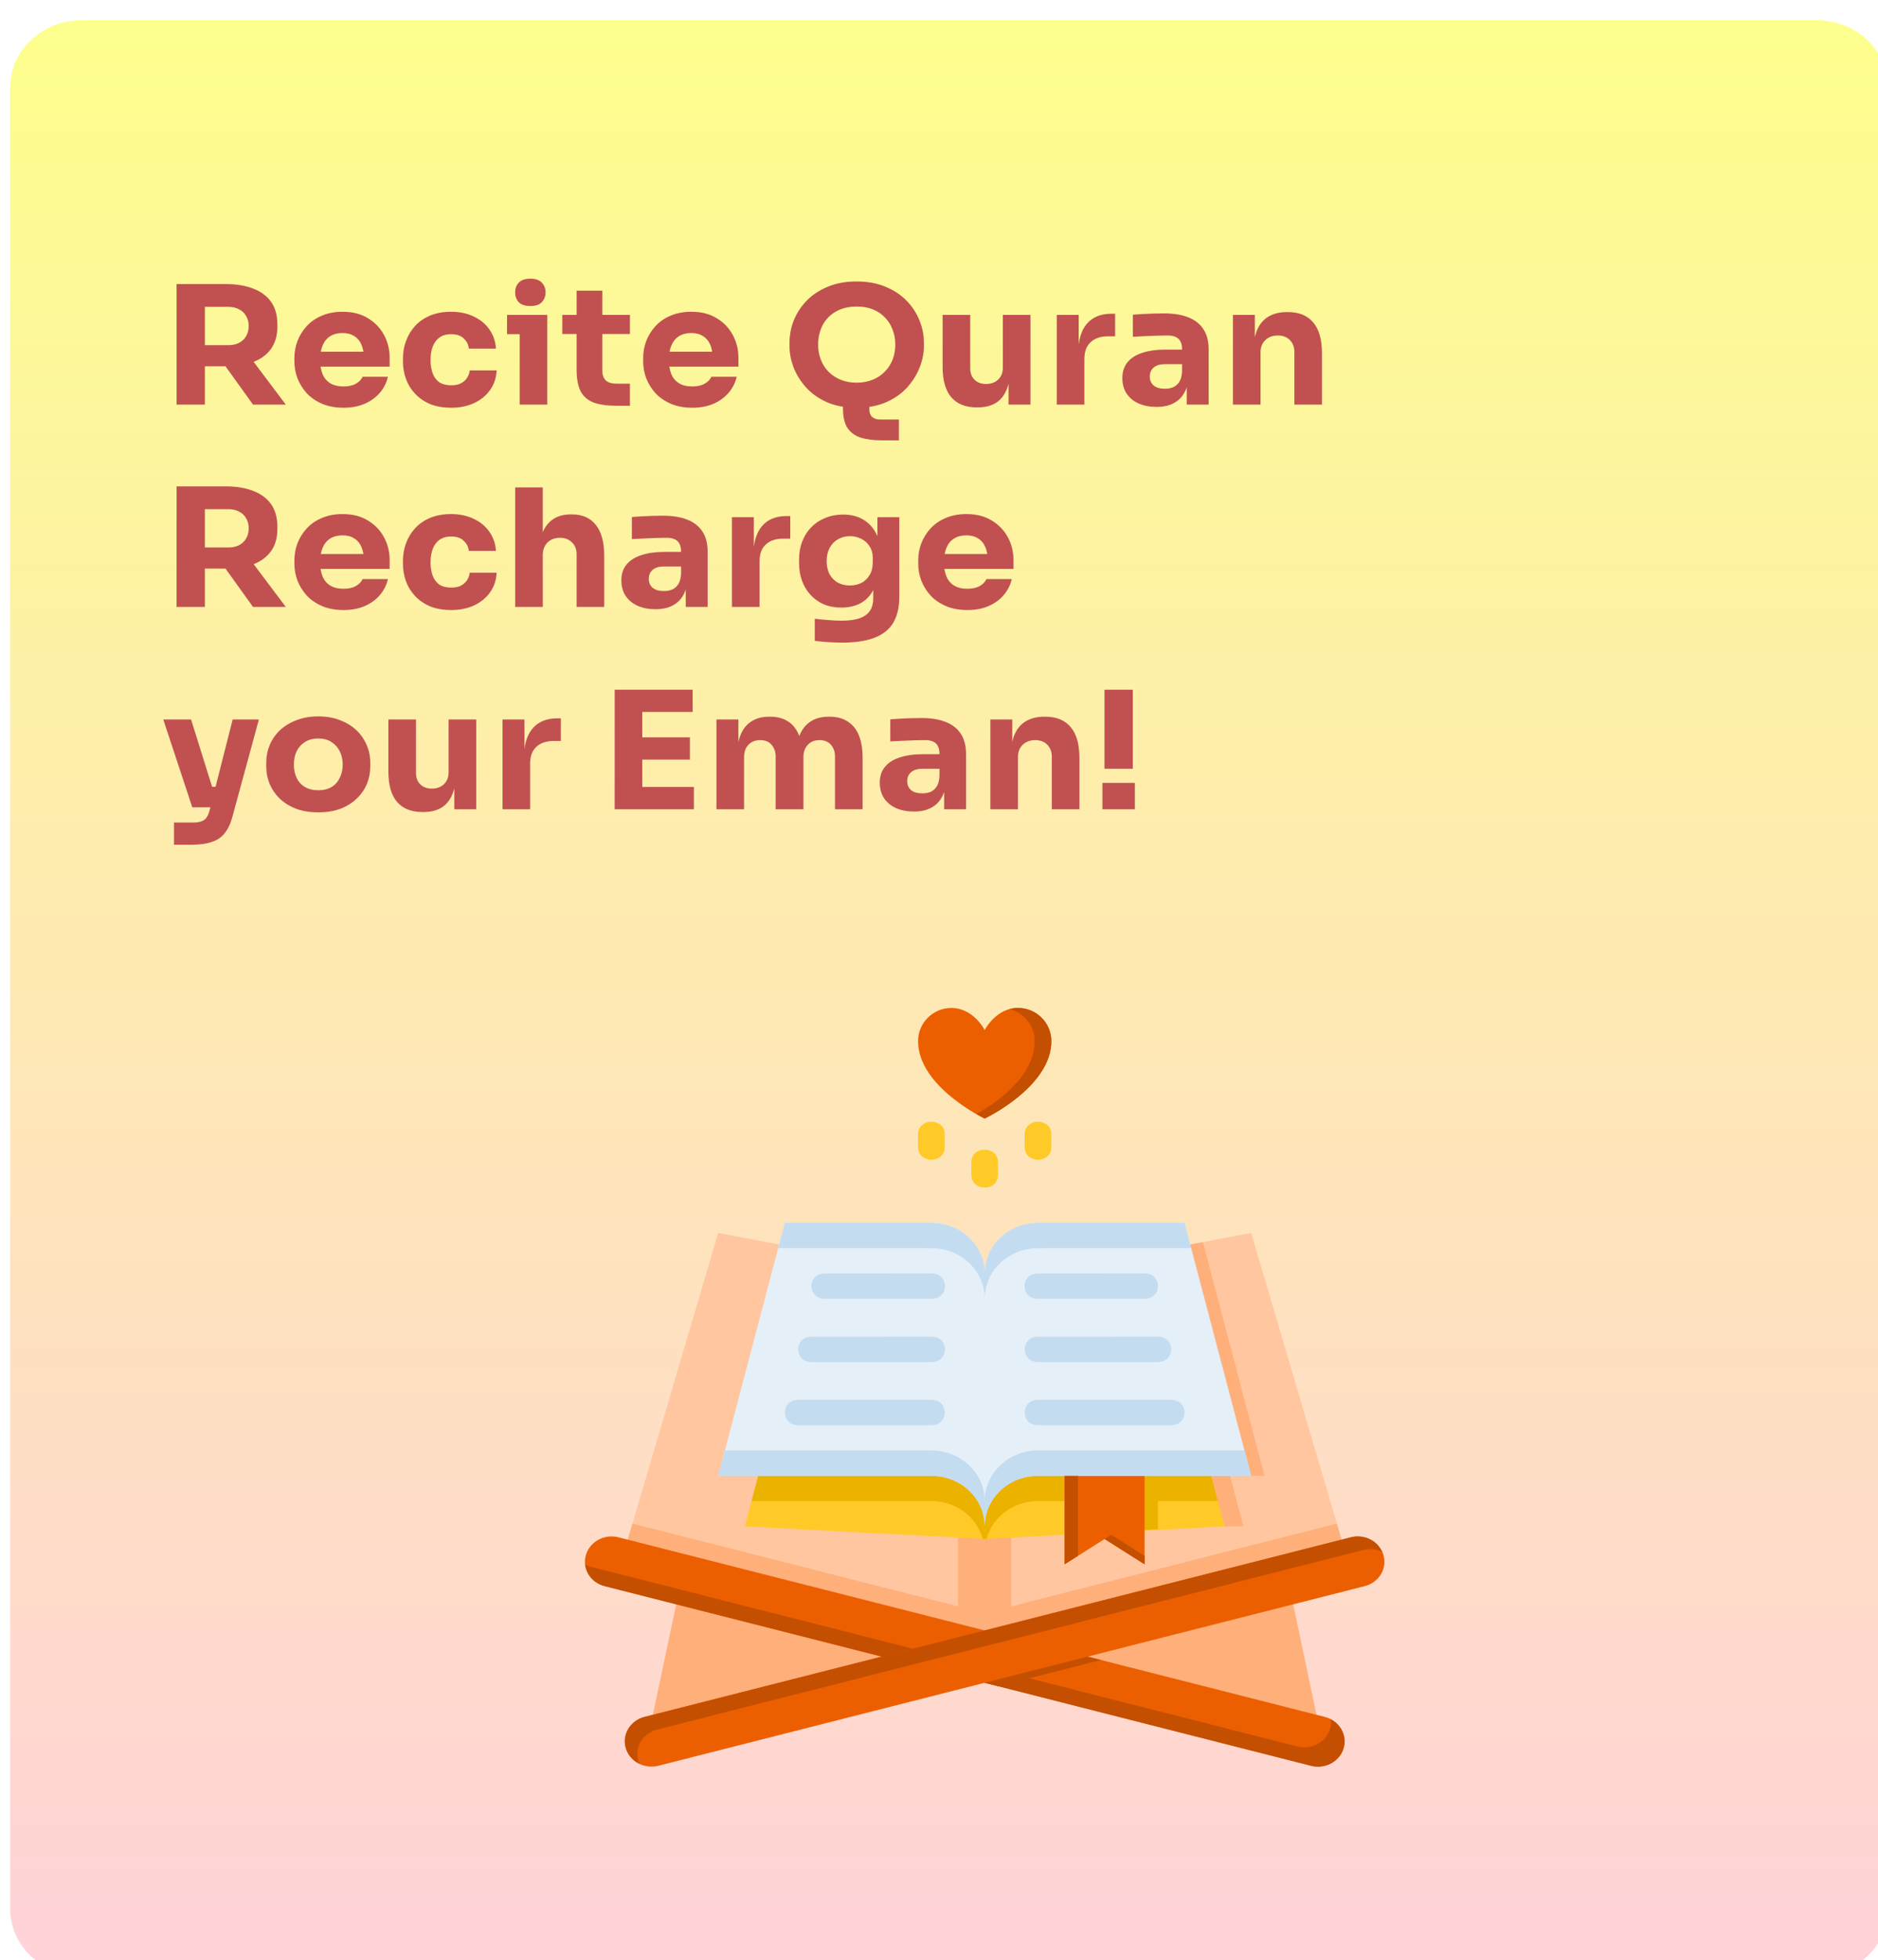 <svg width="185" height="193" viewBox="0 0 185 193" fill="none" xmlns="http://www.w3.org/2000/svg">
<g clip-path="url(#clip0_1420_50)">
<g filter="url(#filter0_d_1420_50)">
<path d="M178 0H7C3.134 0 0 2.973 0 6.64V185.925C0 189.592 3.134 192.565 7 192.565H178C181.866 192.565 185 189.592 185 185.925V6.64C185 2.973 181.866 0 178 0Z" fill="url(#paint0_linear_1420_50)"/>
</g>
<path d="M17.394 39.841V27.972H20.182V39.841H17.394ZM24.925 39.841L21.287 34.778H24.347L28.155 39.841H24.925ZM19.434 36.068V33.987H22.494C22.902 33.987 23.253 33.912 23.548 33.762C23.854 33.6 24.086 33.38 24.245 33.1C24.415 32.81 24.5 32.477 24.5 32.101C24.5 31.724 24.415 31.396 24.245 31.117C24.086 30.827 23.854 30.606 23.548 30.456C23.253 30.294 22.902 30.214 22.494 30.214H19.434V27.972H22.273C23.304 27.972 24.2 28.123 24.959 28.424C25.718 28.714 26.302 29.15 26.71 29.73C27.118 30.311 27.322 31.042 27.322 31.923V32.181C27.322 33.052 27.112 33.778 26.693 34.358C26.285 34.928 25.701 35.358 24.942 35.648C24.194 35.928 23.304 36.068 22.273 36.068H19.434ZM33.845 40.148C33.052 40.148 32.349 40.019 31.737 39.761C31.136 39.503 30.632 39.158 30.224 38.728C29.827 38.288 29.521 37.799 29.306 37.261C29.102 36.713 29 36.154 29 35.584V35.261C29 34.67 29.102 34.106 29.306 33.568C29.521 33.02 29.827 32.531 30.224 32.101C30.621 31.671 31.114 31.332 31.703 31.085C32.304 30.827 32.984 30.698 33.743 30.698C34.74 30.698 35.579 30.913 36.259 31.343C36.95 31.762 37.477 32.316 37.84 33.004C38.203 33.681 38.384 34.423 38.384 35.229V36.1H30.139V34.633H36.735L35.851 35.31C35.851 34.783 35.772 34.331 35.613 33.955C35.454 33.579 35.216 33.294 34.899 33.1C34.593 32.896 34.208 32.794 33.743 32.794C33.267 32.794 32.865 32.896 32.536 33.1C32.207 33.305 31.958 33.606 31.788 34.004C31.618 34.391 31.533 34.869 31.533 35.439C31.533 35.965 31.612 36.428 31.771 36.826C31.93 37.213 32.179 37.514 32.519 37.729C32.859 37.944 33.301 38.051 33.845 38.051C34.344 38.051 34.752 37.96 35.069 37.777C35.386 37.594 35.602 37.368 35.715 37.1H38.214C38.078 37.691 37.812 38.218 37.415 38.68C37.018 39.142 36.52 39.503 35.919 39.761C35.318 40.019 34.627 40.148 33.845 40.148ZM44.453 40.148C43.649 40.148 42.946 40.024 42.345 39.777C41.756 39.519 41.263 39.175 40.866 38.745C40.47 38.315 40.175 37.831 39.982 37.293C39.79 36.745 39.693 36.181 39.693 35.6V35.294C39.693 34.692 39.795 34.116 39.999 33.568C40.203 33.009 40.504 32.514 40.9 32.084C41.297 31.654 41.79 31.316 42.379 31.069C42.98 30.821 43.666 30.698 44.436 30.698C45.275 30.698 46.017 30.854 46.663 31.165C47.309 31.466 47.825 31.891 48.21 32.439C48.596 32.988 48.811 33.617 48.856 34.326H46.187C46.142 33.928 45.972 33.595 45.677 33.326C45.394 33.047 44.98 32.907 44.436 32.907C43.983 32.907 43.603 33.014 43.297 33.23C43.003 33.444 42.782 33.74 42.634 34.116C42.487 34.493 42.413 34.939 42.413 35.455C42.413 35.928 42.481 36.358 42.617 36.745C42.753 37.121 42.969 37.417 43.263 37.632C43.569 37.836 43.966 37.938 44.453 37.938C44.816 37.938 45.122 37.879 45.371 37.761C45.632 37.632 45.836 37.46 45.983 37.245C46.142 37.019 46.238 36.761 46.272 36.471H48.924C48.89 37.202 48.675 37.847 48.278 38.406C47.882 38.954 47.355 39.384 46.697 39.696C46.04 39.997 45.292 40.148 44.453 40.148ZM51.191 39.841V31.004H53.911V39.841H51.191ZM49.95 32.907V31.004H53.911V32.907H49.95ZM52.245 30.133C51.735 30.133 51.355 30.01 51.106 29.762C50.868 29.504 50.749 29.182 50.749 28.795C50.749 28.397 50.868 28.075 51.106 27.827C51.355 27.569 51.735 27.44 52.245 27.44C52.755 27.44 53.129 27.569 53.367 27.827C53.616 28.075 53.741 28.397 53.741 28.795C53.741 29.182 53.616 29.504 53.367 29.762C53.129 30.01 52.755 30.133 52.245 30.133ZM60.745 39.954C59.804 39.954 59.045 39.847 58.467 39.632C57.889 39.406 57.464 39.035 57.192 38.519C56.931 37.992 56.801 37.283 56.801 36.39V28.617H59.334V36.487C59.334 36.906 59.447 37.229 59.674 37.455C59.912 37.67 60.246 37.777 60.677 37.777H62.054V39.954H60.745ZM55.39 32.891V31.004H62.054V32.891H55.39ZM68.202 40.148C67.408 40.148 66.706 40.019 66.094 39.761C65.493 39.503 64.989 39.158 64.581 38.728C64.184 38.288 63.878 37.799 63.663 37.261C63.459 36.713 63.357 36.154 63.357 35.584V35.261C63.357 34.67 63.459 34.106 63.663 33.568C63.878 33.02 64.184 32.531 64.581 32.101C64.977 31.671 65.47 31.332 66.06 31.085C66.66 30.827 67.34 30.698 68.1 30.698C69.097 30.698 69.936 30.913 70.616 31.343C71.307 31.762 71.834 32.316 72.197 33.004C72.559 33.681 72.741 34.423 72.741 35.229V36.1H64.496V34.633H71.092L70.208 35.31C70.208 34.783 70.128 34.331 69.97 33.955C69.811 33.579 69.573 33.294 69.256 33.1C68.95 32.896 68.564 32.794 68.1 32.794C67.624 32.794 67.221 32.896 66.893 33.1C66.564 33.305 66.315 33.606 66.145 34.004C65.975 34.391 65.89 34.869 65.89 35.439C65.89 35.965 65.969 36.428 66.128 36.826C66.286 37.213 66.536 37.514 66.876 37.729C67.216 37.944 67.658 38.051 68.202 38.051C68.7 38.051 69.108 37.96 69.426 37.777C69.743 37.594 69.958 37.368 70.072 37.1H72.571C72.435 37.691 72.168 38.218 71.772 38.68C71.375 39.142 70.876 39.503 70.276 39.761C69.675 40.019 68.984 40.148 68.202 40.148ZM86.816 43.357C86.046 43.357 85.377 43.271 84.81 43.099C84.255 42.927 83.819 42.615 83.501 42.163C83.195 41.712 83.042 41.067 83.042 40.228V38.422H85.643V40.341C85.643 40.653 85.734 40.889 85.915 41.051C86.108 41.223 86.369 41.309 86.697 41.309H88.55V43.357H86.816ZM84.385 40.148C83.263 40.148 82.283 39.965 81.444 39.599C80.617 39.223 79.931 38.734 79.387 38.132C78.843 37.519 78.435 36.858 78.163 36.148C77.903 35.439 77.772 34.756 77.772 34.1V33.745C77.772 33.014 77.908 32.294 78.18 31.585C78.464 30.864 78.883 30.214 79.438 29.633C79.994 29.053 80.685 28.591 81.512 28.247C82.34 27.892 83.297 27.714 84.385 27.714C85.473 27.714 86.431 27.892 87.258 28.247C88.086 28.591 88.777 29.053 89.332 29.633C89.888 30.214 90.307 30.864 90.59 31.585C90.874 32.294 91.015 33.014 91.015 33.745V34.1C91.015 34.756 90.879 35.439 90.607 36.148C90.335 36.858 89.927 37.519 89.383 38.132C88.839 38.734 88.148 39.223 87.309 39.599C86.482 39.965 85.507 40.148 84.385 40.148ZM84.385 37.68C84.975 37.68 85.502 37.584 85.966 37.39C86.442 37.197 86.845 36.928 87.173 36.584C87.513 36.24 87.768 35.842 87.938 35.39C88.108 34.939 88.193 34.455 88.193 33.939C88.193 33.391 88.103 32.891 87.921 32.439C87.751 31.977 87.496 31.579 87.156 31.246C86.828 30.902 86.431 30.639 85.966 30.456C85.502 30.273 84.975 30.182 84.385 30.182C83.796 30.182 83.269 30.273 82.804 30.456C82.34 30.639 81.937 30.902 81.597 31.246C81.269 31.579 81.019 31.977 80.849 32.439C80.679 32.891 80.594 33.391 80.594 33.939C80.594 34.455 80.679 34.939 80.849 35.39C81.019 35.842 81.269 36.24 81.597 36.584C81.937 36.928 82.34 37.197 82.804 37.39C83.269 37.584 83.796 37.68 84.385 37.68ZM96.205 40.115C95.128 40.115 94.301 39.787 93.723 39.132C93.145 38.465 92.856 37.465 92.856 36.132V31.004H95.576V36.261C95.576 36.734 95.717 37.111 96.001 37.39C96.284 37.67 96.664 37.809 97.14 37.809C97.627 37.809 98.024 37.664 98.33 37.374C98.636 37.084 98.789 36.691 98.789 36.197V31.004H101.509V39.841H99.35V36.116H99.537C99.537 37.008 99.412 37.755 99.163 38.358C98.925 38.949 98.568 39.39 98.092 39.68C97.616 39.97 97.026 40.115 96.324 40.115H96.205ZM104.102 39.841V31.004H106.261V34.794H106.21C106.21 33.547 106.487 32.584 107.043 31.907C107.609 31.23 108.425 30.891 109.491 30.891H109.848V33.117H109.168C108.42 33.117 107.842 33.31 107.434 33.697C107.026 34.073 106.822 34.622 106.822 35.342V39.841H104.102ZM116.903 39.841V37.229H116.444V34.391C116.444 33.939 116.33 33.6 116.104 33.375C115.877 33.149 115.514 33.036 115.016 33.036C114.766 33.036 114.438 33.041 114.03 33.052C113.622 33.063 113.202 33.079 112.772 33.1C112.341 33.122 111.95 33.143 111.599 33.165V30.988C111.859 30.966 112.165 30.945 112.517 30.923C112.868 30.902 113.231 30.886 113.605 30.875C113.979 30.864 114.33 30.859 114.659 30.859C115.611 30.859 116.41 30.988 117.056 31.246C117.713 31.504 118.212 31.896 118.552 32.423C118.892 32.939 119.062 33.606 119.062 34.423V39.841H116.903ZM113.928 40.067C113.259 40.067 112.67 39.954 112.16 39.728C111.661 39.503 111.27 39.18 110.987 38.761C110.703 38.331 110.562 37.82 110.562 37.229C110.562 36.584 110.737 36.057 111.089 35.648C111.44 35.229 111.933 34.923 112.568 34.729C113.202 34.525 113.933 34.423 114.761 34.423H116.75V35.858H114.744C114.268 35.858 113.899 35.971 113.639 36.197C113.389 36.412 113.265 36.707 113.265 37.084C113.265 37.438 113.389 37.729 113.639 37.955C113.899 38.169 114.268 38.277 114.744 38.277C115.05 38.277 115.322 38.229 115.56 38.132C115.809 38.024 116.013 37.847 116.172 37.6C116.33 37.352 116.421 37.008 116.444 36.568L117.09 37.213C117.033 37.825 116.874 38.342 116.614 38.761C116.364 39.18 116.013 39.503 115.56 39.728C115.118 39.954 114.574 40.067 113.928 40.067ZM121.454 39.841V31.004H123.613V34.794H123.46C123.46 33.891 123.579 33.138 123.817 32.536C124.067 31.934 124.441 31.482 124.939 31.181C125.438 30.881 126.044 30.73 126.758 30.73H126.877C127.965 30.73 128.793 31.069 129.359 31.746C129.937 32.413 130.226 33.428 130.226 34.794V39.841H127.506V34.649C127.506 34.175 127.359 33.788 127.064 33.487C126.77 33.187 126.373 33.036 125.874 33.036C125.364 33.036 124.951 33.192 124.633 33.504C124.327 33.805 124.174 34.203 124.174 34.697V39.841H121.454ZM17.394 59.762V47.893H20.182V59.762H17.394ZM24.925 59.762L21.287 54.698H24.347L28.155 59.762H24.925ZM19.434 55.988V53.908H22.494C22.902 53.908 23.253 53.833 23.548 53.682C23.854 53.521 24.086 53.301 24.245 53.021C24.415 52.731 24.5 52.398 24.5 52.021C24.5 51.645 24.415 51.317 24.245 51.038C24.086 50.747 23.854 50.527 23.548 50.376C23.253 50.215 22.902 50.135 22.494 50.135H19.434V47.893H22.273C23.304 47.893 24.2 48.044 24.959 48.344C25.718 48.635 26.302 49.07 26.71 49.651C27.118 50.231 27.322 50.962 27.322 51.844V52.102C27.322 52.973 27.112 53.698 26.693 54.279C26.285 54.849 25.701 55.279 24.942 55.569C24.194 55.849 23.304 55.988 22.273 55.988H19.434ZM33.845 60.068C33.052 60.068 32.349 59.939 31.737 59.681C31.136 59.423 30.632 59.079 30.224 58.649C29.827 58.208 29.521 57.719 29.306 57.182C29.102 56.633 29 56.074 29 55.505V55.182C29 54.591 29.102 54.026 29.306 53.489C29.521 52.94 29.827 52.451 30.224 52.021C30.621 51.591 31.114 51.253 31.703 51.005C32.304 50.747 32.984 50.618 33.743 50.618C34.74 50.618 35.579 50.833 36.259 51.263C36.95 51.683 37.477 52.236 37.84 52.924C38.203 53.602 38.384 54.343 38.384 55.15V56.02H30.139V54.553H36.735L35.851 55.23C35.851 54.704 35.772 54.252 35.613 53.876C35.454 53.499 35.216 53.215 34.899 53.021C34.593 52.817 34.208 52.715 33.743 52.715C33.267 52.715 32.865 52.817 32.536 53.021C32.207 53.225 31.958 53.526 31.788 53.924C31.618 54.311 31.533 54.789 31.533 55.359C31.533 55.886 31.612 56.348 31.771 56.746C31.93 57.133 32.179 57.434 32.519 57.649C32.859 57.864 33.301 57.972 33.845 57.972C34.344 57.972 34.752 57.88 35.069 57.698C35.386 57.515 35.602 57.289 35.715 57.02H38.214C38.078 57.612 37.812 58.138 37.415 58.601C37.018 59.063 36.52 59.423 35.919 59.681C35.318 59.939 34.627 60.068 33.845 60.068ZM44.453 60.068C43.649 60.068 42.946 59.945 42.345 59.697C41.756 59.439 41.263 59.095 40.866 58.665C40.47 58.235 40.175 57.751 39.982 57.214C39.79 56.666 39.693 56.101 39.693 55.521V55.214C39.693 54.612 39.795 54.037 39.999 53.489C40.203 52.93 40.504 52.435 40.9 52.005C41.297 51.575 41.79 51.236 42.379 50.989C42.98 50.742 43.666 50.618 44.436 50.618C45.275 50.618 46.017 50.774 46.663 51.086C47.309 51.387 47.825 51.812 48.21 52.36C48.596 52.908 48.811 53.537 48.856 54.247H46.187C46.142 53.849 45.972 53.516 45.677 53.247C45.394 52.967 44.98 52.828 44.436 52.828C43.983 52.828 43.603 52.935 43.297 53.15C43.003 53.365 42.782 53.661 42.634 54.037C42.487 54.413 42.413 54.859 42.413 55.376C42.413 55.849 42.481 56.279 42.617 56.666C42.753 57.042 42.969 57.337 43.263 57.553C43.569 57.757 43.966 57.859 44.453 57.859C44.816 57.859 45.122 57.8 45.371 57.681C45.632 57.553 45.836 57.38 45.983 57.166C46.142 56.94 46.238 56.682 46.272 56.391H48.924C48.89 57.123 48.675 57.767 48.278 58.327C47.882 58.875 47.355 59.305 46.697 59.617C46.04 59.918 45.292 60.068 44.453 60.068ZM50.749 59.762V47.99H53.469V54.779H53.061C53.061 53.886 53.18 53.134 53.418 52.521C53.656 51.908 54.007 51.446 54.472 51.134C54.937 50.812 55.52 50.651 56.223 50.651H56.342C57.373 50.651 58.161 51 58.705 51.699C59.249 52.387 59.521 53.397 59.521 54.73V59.762H56.801V54.569C56.801 54.085 56.648 53.698 56.342 53.408C56.047 53.107 55.656 52.956 55.169 52.956C54.659 52.956 54.245 53.112 53.928 53.424C53.622 53.736 53.469 54.15 53.469 54.666V59.762H50.749ZM67.551 59.762V57.149H67.092V54.311C67.092 53.86 66.978 53.521 66.752 53.295C66.525 53.069 66.162 52.956 65.664 52.956C65.414 52.956 65.086 52.962 64.678 52.973C64.27 52.983 63.85 52.999 63.42 53.021C62.989 53.043 62.598 53.064 62.247 53.086V50.908C62.507 50.887 62.813 50.865 63.165 50.844C63.516 50.822 63.879 50.806 64.253 50.796C64.627 50.785 64.978 50.779 65.307 50.779C66.259 50.779 67.058 50.908 67.704 51.166C68.361 51.425 68.86 51.817 69.2 52.344C69.54 52.86 69.71 53.526 69.71 54.343V59.762H67.551ZM64.576 59.987C63.907 59.987 63.318 59.875 62.808 59.649C62.309 59.423 61.918 59.101 61.635 58.681C61.351 58.251 61.21 57.741 61.21 57.149C61.21 56.504 61.385 55.977 61.737 55.569C62.088 55.15 62.581 54.843 63.216 54.65C63.85 54.446 64.581 54.343 65.409 54.343H67.398V55.779H65.392C64.916 55.779 64.547 55.892 64.287 56.117C64.037 56.332 63.913 56.628 63.913 57.004C63.913 57.359 64.037 57.649 64.287 57.875C64.547 58.09 64.916 58.197 65.392 58.197C65.698 58.197 65.97 58.149 66.208 58.052C66.457 57.945 66.661 57.767 66.82 57.52C66.978 57.273 67.069 56.929 67.092 56.488L67.738 57.133C67.681 57.746 67.522 58.262 67.262 58.681C67.012 59.101 66.661 59.423 66.208 59.649C65.766 59.875 65.222 59.987 64.576 59.987ZM72.103 59.762V50.925H74.261V54.714H74.21C74.21 53.467 74.488 52.505 75.043 51.828C75.61 51.15 76.426 50.812 77.492 50.812H77.849V53.037H77.168C76.421 53.037 75.843 53.231 75.434 53.618C75.026 53.994 74.823 54.542 74.823 55.263V59.762H72.103ZM82.965 63.277C82.512 63.277 82.047 63.261 81.571 63.229C81.095 63.197 80.659 63.154 80.262 63.1V60.923C80.659 60.977 81.095 61.02 81.571 61.052C82.058 61.095 82.5 61.116 82.897 61.116C83.634 61.116 84.229 61.036 84.682 60.874C85.147 60.713 85.487 60.466 85.702 60.133C85.917 59.81 86.025 59.391 86.025 58.875V57.117L86.518 56.085C86.495 56.87 86.331 57.542 86.025 58.101C85.73 58.66 85.317 59.09 84.784 59.391C84.251 59.681 83.617 59.826 82.88 59.826C82.245 59.826 81.667 59.719 81.146 59.504C80.636 59.278 80.2 58.966 79.837 58.568C79.474 58.171 79.197 57.708 79.004 57.182C78.811 56.644 78.715 56.063 78.715 55.44V55.069C78.715 54.446 78.817 53.865 79.021 53.327C79.225 52.79 79.52 52.322 79.905 51.925C80.29 51.527 80.749 51.22 81.282 51.005C81.815 50.779 82.404 50.667 83.05 50.667C83.798 50.667 84.444 50.822 84.988 51.134C85.543 51.446 85.98 51.903 86.297 52.505C86.614 53.107 86.784 53.833 86.807 54.682L86.433 54.779V50.925H88.592V58.714C88.592 59.799 88.388 60.676 87.98 61.342C87.572 62.009 86.949 62.498 86.11 62.81C85.283 63.121 84.234 63.277 82.965 63.277ZM83.73 57.649C84.149 57.649 84.529 57.563 84.869 57.391C85.209 57.208 85.475 56.95 85.668 56.617C85.872 56.284 85.974 55.881 85.974 55.408V54.94C85.974 54.478 85.866 54.091 85.651 53.779C85.447 53.456 85.175 53.215 84.835 53.053C84.495 52.881 84.132 52.795 83.747 52.795C83.294 52.795 82.891 52.897 82.54 53.102C82.189 53.306 81.917 53.591 81.724 53.956C81.531 54.322 81.435 54.752 81.435 55.246C81.435 55.752 81.531 56.187 81.724 56.553C81.928 56.907 82.2 57.182 82.54 57.375C82.891 57.558 83.288 57.649 83.73 57.649ZM95.299 60.068C94.506 60.068 93.803 59.939 93.191 59.681C92.591 59.423 92.086 59.079 91.678 58.649C91.282 58.208 90.976 57.719 90.76 57.182C90.556 56.633 90.454 56.074 90.454 55.505V55.182C90.454 54.591 90.556 54.026 90.76 53.489C90.976 52.94 91.282 52.451 91.678 52.021C92.075 51.591 92.568 51.253 93.157 51.005C93.758 50.747 94.438 50.618 95.197 50.618C96.195 50.618 97.033 50.833 97.713 51.263C98.405 51.683 98.932 52.236 99.294 52.924C99.657 53.602 99.838 54.343 99.838 55.15V56.02H91.593V54.553H98.189L97.305 55.23C97.305 54.704 97.226 54.252 97.067 53.876C96.909 53.499 96.671 53.215 96.353 53.021C96.047 52.817 95.662 52.715 95.197 52.715C94.721 52.715 94.319 52.817 93.99 53.021C93.662 53.225 93.412 53.526 93.242 53.924C93.072 54.311 92.987 54.789 92.987 55.359C92.987 55.886 93.067 56.348 93.225 56.746C93.384 57.133 93.633 57.434 93.973 57.649C94.313 57.864 94.755 57.972 95.299 57.972C95.798 57.972 96.206 57.88 96.523 57.698C96.841 57.515 97.056 57.289 97.169 57.02H99.668C99.532 57.612 99.266 58.138 98.869 58.601C98.473 59.063 97.974 59.423 97.373 59.681C96.773 59.939 96.081 60.068 95.299 60.068ZM17.139 83.182V80.989H19.077C19.372 80.989 19.621 80.951 19.825 80.876C20.029 80.811 20.193 80.698 20.318 80.537C20.443 80.376 20.545 80.155 20.624 79.876L22.919 70.845H25.503L22.902 80.392C22.721 81.08 22.466 81.628 22.137 82.037C21.82 82.445 21.389 82.736 20.845 82.908C20.312 83.09 19.632 83.182 18.805 83.182H17.139ZM20.063 79.489V77.473H22.035V79.489H20.063ZM18.941 79.489L16.085 70.845H18.822L21.525 79.489H18.941ZM31.345 79.989C30.529 79.989 29.803 79.87 29.169 79.634C28.534 79.387 27.995 79.053 27.553 78.634C27.123 78.215 26.794 77.737 26.567 77.199C26.341 76.651 26.227 76.076 26.227 75.473V75.103C26.227 74.49 26.341 73.909 26.567 73.361C26.805 72.802 27.145 72.313 27.587 71.893C28.041 71.474 28.585 71.146 29.22 70.91C29.854 70.662 30.562 70.539 31.345 70.539C32.149 70.539 32.863 70.662 33.486 70.91C34.121 71.146 34.66 71.474 35.102 71.893C35.544 72.313 35.883 72.802 36.121 73.361C36.359 73.909 36.478 74.49 36.478 75.103V75.473C36.478 76.076 36.365 76.651 36.139 77.199C35.912 77.737 35.578 78.215 35.136 78.634C34.705 79.053 34.172 79.387 33.538 79.634C32.903 79.87 32.172 79.989 31.345 79.989ZM31.345 77.812C31.877 77.812 32.319 77.704 32.67 77.489C33.022 77.274 33.288 76.973 33.469 76.586C33.662 76.199 33.758 75.769 33.758 75.296C33.758 74.791 33.662 74.35 33.469 73.974C33.277 73.587 32.999 73.28 32.636 73.055C32.285 72.829 31.855 72.716 31.345 72.716C30.846 72.716 30.415 72.829 30.052 73.055C29.69 73.28 29.412 73.587 29.22 73.974C29.038 74.35 28.948 74.791 28.948 75.296C28.948 75.769 29.038 76.199 29.22 76.586C29.401 76.973 29.673 77.274 30.035 77.489C30.398 77.704 30.834 77.812 31.345 77.812ZM41.607 79.957C40.53 79.957 39.703 79.629 39.125 78.973C38.547 78.306 38.258 77.306 38.258 75.973V70.845H40.978V76.102C40.978 76.575 41.119 76.952 41.403 77.231C41.686 77.511 42.066 77.65 42.542 77.65C43.029 77.65 43.426 77.505 43.732 77.215C44.038 76.925 44.191 76.532 44.191 76.038V70.845H46.911V79.682H44.752V75.957H44.939C44.939 76.85 44.814 77.597 44.565 78.199C44.327 78.79 43.97 79.231 43.494 79.521C43.018 79.811 42.428 79.957 41.726 79.957H41.607ZM49.504 79.682V70.845H51.663V74.635H51.612C51.612 73.388 51.889 72.426 52.445 71.748C53.011 71.071 53.828 70.732 54.893 70.732H55.25V72.958H54.57C53.822 72.958 53.244 73.151 52.836 73.538C52.428 73.915 52.224 74.463 52.224 75.183V79.682H49.504ZM60.551 79.682V67.91H63.271V79.682H60.551ZM62.931 79.682V77.489H68.354V79.682H62.931ZM62.931 74.796V72.603H67.963V74.796H62.931ZM62.931 70.103V67.91H68.235V70.103H62.931ZM70.577 79.682V70.845H72.736V74.651H72.583C72.583 73.748 72.702 72.995 72.94 72.393C73.178 71.791 73.535 71.34 74.011 71.039C74.487 70.727 75.071 70.571 75.762 70.571H75.881C76.584 70.571 77.168 70.727 77.632 71.039C78.108 71.34 78.465 71.791 78.703 72.393C78.953 72.995 79.077 73.748 79.077 74.651H78.414C78.414 73.748 78.533 72.995 78.771 72.393C79.02 71.791 79.383 71.34 79.859 71.039C80.335 70.727 80.919 70.571 81.61 70.571H81.729C82.432 70.571 83.021 70.727 83.497 71.039C83.984 71.34 84.353 71.791 84.602 72.393C84.852 72.995 84.976 73.748 84.976 74.651V79.682H82.256V74.506C82.256 74.022 82.12 73.63 81.848 73.329C81.588 73.028 81.213 72.877 80.726 72.877C80.239 72.877 79.853 73.033 79.57 73.345C79.287 73.646 79.145 74.049 79.145 74.554V79.682H76.408V74.506C76.408 74.022 76.272 73.63 76 73.329C75.74 73.028 75.371 72.877 74.895 72.877C74.397 72.877 74.005 73.033 73.722 73.345C73.439 73.646 73.297 74.049 73.297 74.554V79.682H70.577ZM93.007 79.682V77.07H92.548V74.232C92.548 73.78 92.435 73.442 92.208 73.216C91.981 72.99 91.619 72.877 91.12 72.877C90.871 72.877 90.542 72.882 90.134 72.893C89.726 72.904 89.307 72.92 88.876 72.942C88.445 72.963 88.054 72.985 87.703 73.006V70.829C87.964 70.808 88.27 70.786 88.621 70.765C88.972 70.743 89.335 70.727 89.709 70.716C90.083 70.706 90.434 70.7 90.763 70.7C91.715 70.7 92.514 70.829 93.16 71.087C93.817 71.345 94.316 71.737 94.656 72.264C94.996 72.78 95.166 73.447 95.166 74.264V79.682H93.007ZM90.032 79.908C89.363 79.908 88.774 79.795 88.264 79.569C87.765 79.344 87.374 79.021 87.091 78.602C86.808 78.172 86.666 77.661 86.666 77.07C86.666 76.425 86.842 75.898 87.193 75.49C87.544 75.07 88.037 74.764 88.672 74.57C89.307 74.366 90.038 74.264 90.865 74.264H92.854V75.699H90.848C90.372 75.699 90.004 75.812 89.743 76.038C89.494 76.253 89.369 76.549 89.369 76.925C89.369 77.279 89.494 77.57 89.743 77.796C90.004 78.011 90.372 78.118 90.848 78.118C91.154 78.118 91.426 78.07 91.664 77.973C91.913 77.865 92.117 77.688 92.276 77.441C92.435 77.194 92.525 76.85 92.548 76.409L93.194 77.054C93.137 77.667 92.979 78.183 92.718 78.602C92.469 79.021 92.117 79.344 91.664 79.569C91.222 79.795 90.678 79.908 90.032 79.908ZM97.559 79.682V70.845H99.718V74.635H99.565C99.565 73.732 99.684 72.979 99.922 72.377C100.171 71.775 100.545 71.324 101.044 71.023C101.542 70.722 102.149 70.571 102.863 70.571H102.982C104.07 70.571 104.897 70.91 105.464 71.587C106.042 72.254 106.331 73.269 106.331 74.635V79.682H103.611V74.49C103.611 74.017 103.463 73.63 103.169 73.329C102.874 73.028 102.477 72.877 101.979 72.877C101.469 72.877 101.055 73.033 100.738 73.345C100.432 73.646 100.279 74.044 100.279 74.538V79.682H97.559ZM108.802 75.699V67.91H111.59V75.699H108.802ZM108.598 79.682V77.086H111.794V79.682H108.598Z" fill="#C15151"/>
<path d="M68.558 156.609L89.105 163.127L64.188 169.46L66.896 156.609H68.558Z" fill="#FFAF7A"/>
<path d="M70.75 121.401L61.563 152.529L97.002 161.536L132.437 152.529L123.25 121.401L116.687 122.648L97.002 125.128L77.308 122.648L70.75 121.401Z" fill="#FFC6A0"/>
<path d="M118.497 122.309L116.687 122.648L115.992 122.737L121.94 145.316H124.564L118.497 122.309ZM94.373 124.794V158.171L62.302 150.021L61.558 152.53L97.003 161.536V125.132L94.373 124.794ZM125.447 156.605L104.895 163.127L129.813 169.46L127.104 156.61L125.447 156.605ZM122.486 150.299L121.171 145.311H118.77L119.862 150.299H122.486Z" fill="#FFAF7A"/>
<path d="M99.617 124.794V158.171L131.688 150.021L132.432 152.529L96.993 161.536V125.132L99.617 124.794Z" fill="#FFAF7A"/>
<path d="M57.714 153.131C57.802 152.815 57.956 152.519 58.165 152.26C58.375 152 58.637 151.782 58.935 151.618C59.234 151.455 59.564 151.349 59.906 151.306C60.248 151.264 60.595 151.286 60.928 151.372L130.502 169.056C130.835 169.14 131.147 169.286 131.421 169.485C131.694 169.683 131.924 169.932 132.096 170.215C132.269 170.497 132.381 170.809 132.426 171.134C132.471 171.458 132.449 171.787 132.36 172.103C132.271 172.418 132.117 172.715 131.908 172.974C131.698 173.234 131.437 173.451 131.139 173.615C130.84 173.778 130.511 173.885 130.169 173.928C129.828 173.971 129.481 173.949 129.148 173.865L59.564 156.181C59.231 156.097 58.918 155.951 58.644 155.752C58.371 155.553 58.141 155.305 57.969 155.022C57.796 154.738 57.684 154.426 57.64 154.102C57.595 153.777 57.624 153.447 57.714 153.131Z" fill="#EC5F00"/>
<path d="M57.649 154.05C57.763 155.038 58.492 155.903 59.569 156.176L129.143 173.866C129.762 174.027 130.422 173.967 130.997 173.698C131.573 173.428 132.024 172.967 132.265 172.403C132.506 171.839 132.52 171.211 132.305 170.637C132.09 170.063 131.66 169.585 131.097 169.292C131.145 169.693 131.088 170.1 130.933 170.476C130.777 170.853 130.526 171.188 130.203 171.452C129.88 171.715 129.494 171.9 129.078 171.99C128.663 172.081 128.23 172.073 127.818 171.969L58.244 154.285C58.036 154.23 57.836 154.151 57.649 154.05Z" fill="#C44F00"/>
<path d="M74.694 145.316L73.379 150.294L89.219 151.127L97.002 151.541L104.781 151.127L120.625 150.294L119.311 145.316H74.694Z" fill="#FFCA28"/>
<path d="M111.438 150.741L114.067 150.572V145.316H111.438" fill="#ECB200"/>
<path d="M74.694 145.316L74.034 147.805H91.749C94.2 147.805 96.228 149.386 96.809 151.532L97.002 151.541L97.186 151.532C97.474 150.465 98.128 149.52 99.045 148.845C99.962 148.17 101.09 147.804 102.251 147.805H119.966L119.311 145.311L74.694 145.316Z" fill="#ECB200"/>
<path d="M104.875 145.316V154.03L108.814 151.537L112.753 154.03V145.316H104.875Z" fill="#EC5F00"/>
<path d="M102.251 120.413H116.687L123.25 145.316H102.251C99.344 145.316 97.003 147.536 97.003 150.294C97.003 147.536 94.661 145.316 91.749 145.316H70.751L77.314 120.413H91.749C94.661 120.413 97.003 122.634 97.003 125.391C97.003 122.634 99.344 120.413 102.251 120.413Z" fill="#E4EFF8"/>
<path d="M71.41 142.826L70.755 145.316H91.749C94.661 145.316 97.003 147.536 97.003 150.294C97.003 147.536 99.344 145.316 102.251 145.316H123.25L122.595 142.821H102.251C99.344 142.821 97.003 145.047 97.003 147.805C97.003 145.047 94.661 142.826 91.749 142.826H71.41ZM77.314 120.413L76.664 122.897L91.749 122.902C94.661 122.902 97.003 125.123 97.003 127.885C97.003 125.123 99.344 122.902 102.251 122.902L117.342 122.897L116.687 120.413H102.251C99.344 120.413 97.003 122.634 97.003 125.391C97.003 122.634 94.661 120.413 91.749 120.413H77.314Z" fill="#C4DCF0"/>
<path d="M98.312 160.877L88.172 163.456L98.312 166.03L108.452 163.456L98.312 160.877Z" fill="#C44F00"/>
<path d="M136.286 153.131C136.198 152.815 136.044 152.519 135.834 152.26C135.625 152 135.363 151.782 135.064 151.618C134.766 151.455 134.436 151.349 134.094 151.306C133.752 151.264 133.405 151.286 133.072 151.372L63.498 169.056C63.165 169.141 62.853 169.287 62.579 169.486C62.306 169.684 62.076 169.933 61.904 170.217C61.732 170.499 61.62 170.812 61.575 171.136C61.53 171.46 61.553 171.789 61.642 172.105C61.731 172.421 61.885 172.717 62.095 172.976C62.305 173.236 62.567 173.453 62.865 173.616C63.164 173.78 63.493 173.887 63.835 173.928C64.177 173.971 64.524 173.95 64.857 173.865L134.431 156.181C134.764 156.097 135.077 155.951 135.351 155.752C135.624 155.553 135.854 155.305 136.026 155.022C136.199 154.738 136.31 154.426 136.355 154.102C136.4 153.777 136.376 153.447 136.286 153.131Z" fill="#EC5F00"/>
<path d="M133.598 151.292C133.42 151.301 133.244 151.328 133.072 151.372L63.498 169.056C62.983 169.185 62.522 169.46 62.177 169.845C61.831 170.229 61.617 170.704 61.563 171.206C61.509 171.709 61.618 172.214 61.875 172.657C62.132 173.099 62.525 173.457 63.002 173.682C62.957 173.574 62.907 173.465 62.877 173.353C62.788 173.037 62.764 172.707 62.809 172.382C62.853 172.059 62.965 171.746 63.138 171.462C63.31 171.178 63.54 170.931 63.813 170.732C64.087 170.532 64.4 170.387 64.733 170.303L134.307 152.619C134.926 152.464 135.583 152.532 136.152 152.807C135.944 152.334 135.586 151.936 135.129 151.664C134.671 151.392 134.136 151.263 133.598 151.292Z" fill="#C44F00"/>
<path d="M81.252 125.396C79.501 125.396 79.501 127.885 81.252 127.885H91.769C93.52 127.885 93.52 125.391 91.769 125.391L81.252 125.396ZM102.236 125.396C100.485 125.396 100.485 127.885 102.236 127.885H112.753C114.504 127.885 114.504 125.391 112.753 125.391L102.236 125.396ZM79.937 131.622C78.191 131.622 78.191 134.111 79.937 134.111H91.769C93.52 134.111 93.52 131.617 91.769 131.617L79.937 131.622ZM102.256 131.622C100.505 131.622 100.505 134.111 102.256 134.111H114.062C115.813 134.111 115.813 131.617 114.062 131.617L102.256 131.622ZM78.633 137.838C76.882 137.838 76.882 140.332 78.633 140.332H91.754C93.5 140.332 93.5 137.838 91.754 137.838H78.633ZM102.256 137.838C100.505 137.838 100.505 140.332 102.256 140.332H115.372C117.123 140.332 117.123 137.838 115.372 137.838H102.256Z" fill="#C4DCF0"/>
<path d="M93.718 99.251C91.908 99.251 90.439 100.71 90.439 102.517C90.439 107.029 97.002 110.14 97.002 110.14C97.002 110.14 103.571 107.029 103.566 102.517C103.566 100.71 102.092 99.246 100.282 99.246C98.099 99.246 97.002 101.425 97.002 101.425C97.002 101.425 95.911 99.251 93.718 99.251Z" fill="#EC5F00"/>
<path d="M100.282 99.251C99.984 99.251 99.711 99.289 99.453 99.359C100.173 99.554 100.805 99.969 101.251 100.539C101.698 101.109 101.934 101.802 101.924 102.512C101.924 106.126 97.861 108.757 96.179 109.698C96.601 109.933 97.003 110.14 97.003 110.14C97.003 110.14 103.571 107.029 103.566 102.517C103.566 100.71 102.092 99.251 100.282 99.251Z" fill="#C44F00"/>
<path d="M98.312 114.441C98.312 112.784 95.688 112.784 95.688 114.441V115.688C95.688 117.349 98.317 117.349 98.317 115.688L98.312 114.441ZM103.566 111.697C103.566 110.036 100.936 110.036 100.936 111.697V112.945C100.936 114.606 103.566 114.606 103.566 112.945V111.697ZM93.064 111.697C93.064 110.036 90.435 110.036 90.435 111.697V112.945C90.435 114.606 93.064 114.606 93.064 112.945V111.697Z" fill="#FFCA28"/>
<path d="M104.875 145.316V154.03L106.19 153.202V145.316H104.875ZM109.469 151.127L108.814 151.541L112.753 154.035V153.202L109.469 151.127Z" fill="#C44F00"/>
</g>
<defs>
<filter id="filter0_d_1420_50" x="-8" y="-7" width="203" height="210.565" filterUnits="userSpaceOnUse" color-interpolation-filters="sRGB">
<feFlood flood-opacity="0" result="BackgroundImageFix"/>
<feColorMatrix in="SourceAlpha" type="matrix" values="0 0 0 0 0 0 0 0 0 0 0 0 0 0 0 0 0 0 127 0" result="hardAlpha"/>
<feOffset dx="1" dy="2"/>
<feGaussianBlur stdDeviation="4.5"/>
<feComposite in2="hardAlpha" operator="out"/>
<feColorMatrix type="matrix" values="0 0 0 0 0 0 0 0 0 0 0 0 0 0 0 0 0 0 0.1 0"/>
<feBlend mode="normal" in2="BackgroundImageFix" result="effect1_dropShadow_1420_50"/>
<feBlend mode="normal" in="SourceGraphic" in2="effect1_dropShadow_1420_50" result="shape"/>
</filter>
<linearGradient id="paint0_linear_1420_50" x1="92.5" y1="0" x2="92.5" y2="192.565" gradientUnits="userSpaceOnUse">
<stop stop-color="#FDFF8D"/>
<stop offset="1" stop-color="#FFD2D9"/>
</linearGradient>
<clipPath id="clip0_1420_50">
<rect width="185" height="193" fill="white"/>
</clipPath>
</defs>
</svg>

